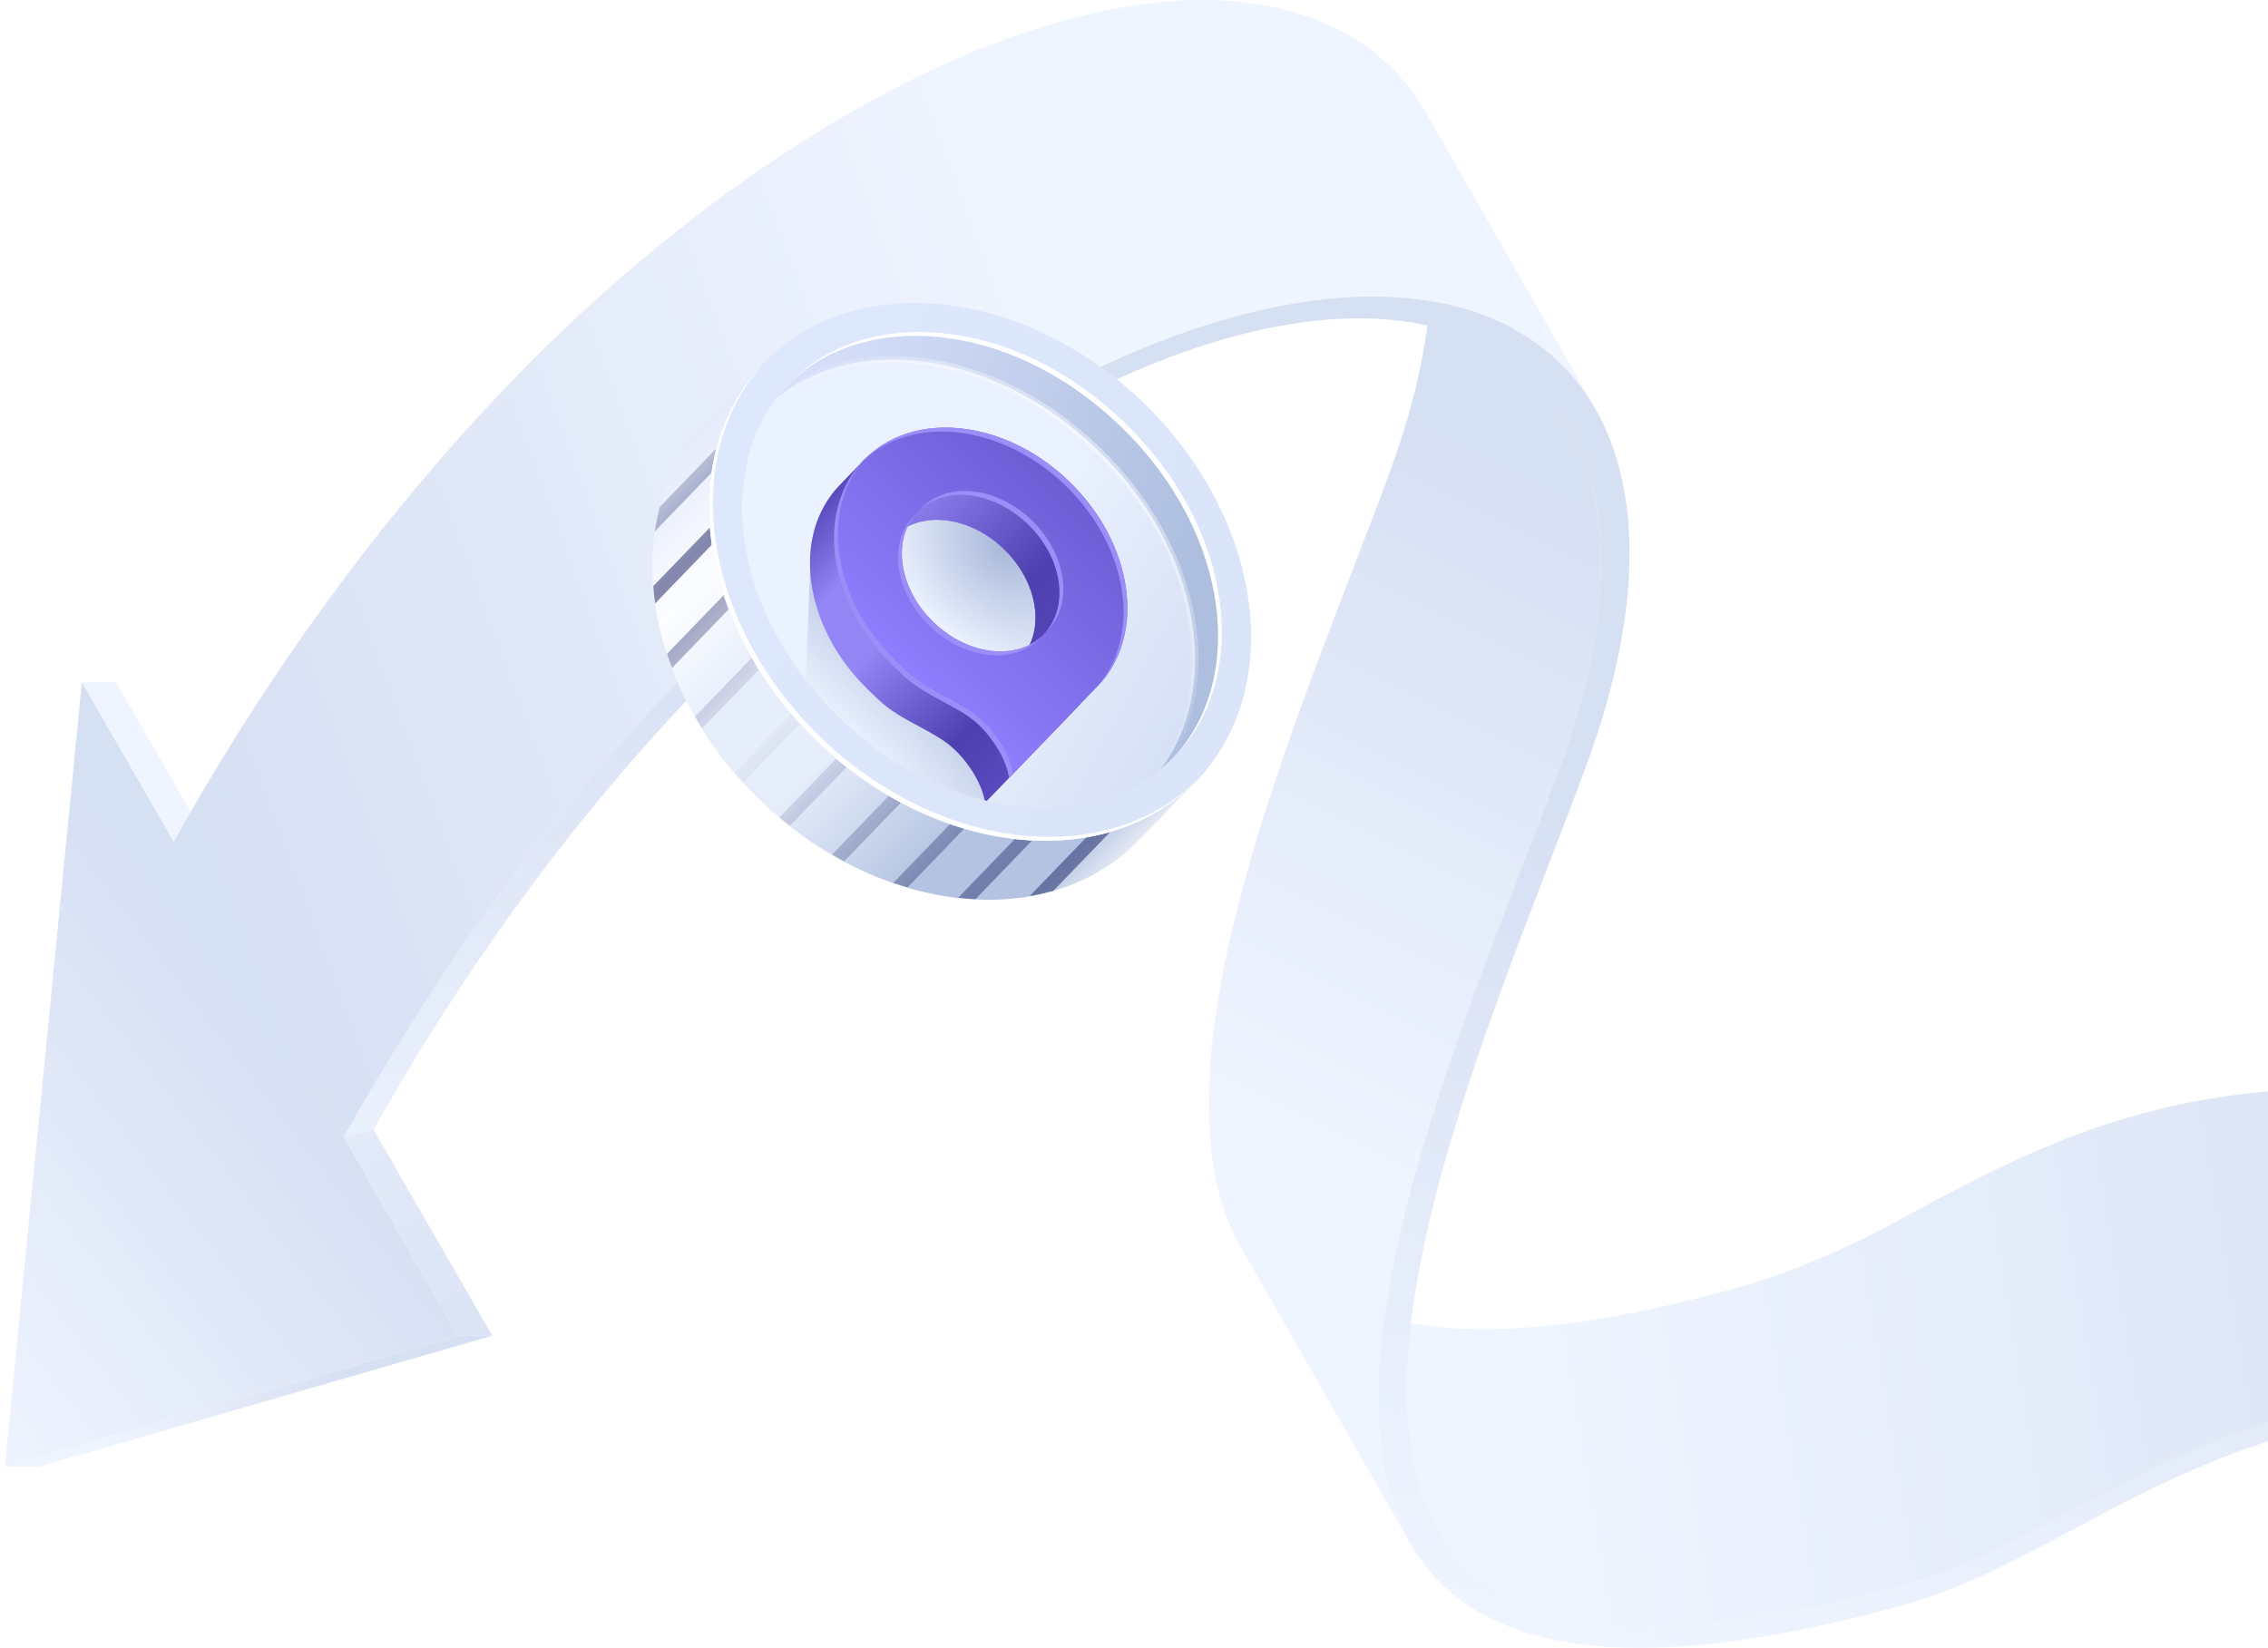 <svg width="344" height="250" viewBox="0 0 344 250" fill="none" xmlns="http://www.w3.org/2000/svg">
<g opacity="0.8">
<path d="M12.421 103.519L17.602 103.505L74.665 202.643L69.484 202.658L12.421 103.519Z" fill="url(#paint0_linear_16037_1889)"/>
<path d="M69.482 202.657L74.663 202.643L5.912 222.504L0.729 222.517L69.482 202.657Z" fill="url(#paint1_linear_16037_1889)"/>
<path d="M12.419 103.518L69.482 202.657L0.729 222.517L12.419 103.518Z" fill="url(#paint2_linear_16037_1889)"/>
<path d="M218.004 231.835L192.28 186.849C194.246 190.288 196.838 193.12 200.061 195.367C206.064 199.552 214.404 201.644 225.001 201.644C235.664 201.643 248.613 199.529 263.777 195.293C270.702 193.358 278.89 189.997 287.003 185.647C303.712 176.687 323.321 165.138 354.08 165.143C380.664 165.145 395.09 176.42 406.686 185.478C414.873 191.878 421.949 197.403 431.001 197.404L456.726 242.391C447.677 242.391 440.602 236.863 432.411 230.465C420.815 221.406 406.389 210.132 379.804 210.129C349.047 210.129 329.435 221.676 312.728 230.633C304.615 234.983 296.427 238.344 289.501 240.279C274.338 244.515 261.389 246.629 250.726 246.63C240.128 246.63 231.789 244.538 225.786 240.353C222.562 238.106 219.971 235.274 218.004 231.835Z" fill="url(#paint3_linear_16037_1889)"/>
<path d="M213.926 234.187L188.202 189.201C182.969 180.051 181.972 166.901 185.133 149.418C188.872 128.716 197.913 105.258 205.18 86.41C207.289 80.933 209.284 75.754 210.991 71.07C218.865 49.44 219.027 31.377 212.151 19.349L237.875 64.335C244.752 76.363 244.593 94.428 236.716 116.056C235.009 120.74 233.014 125.919 230.904 131.397C223.638 150.244 214.599 173.699 210.857 194.404C207.697 211.888 208.694 225.038 213.926 234.187Z" fill="url(#paint4_linear_16037_1889)"/>
<path d="M216.256 17.064C211.908 9.457 204.933 4.202 195.744 1.688C191.634 0.561 187.187 0.001 182.426 0C176.376 -0 169.818 0.909 162.811 2.723C149.729 6.115 135.754 12.516 121.272 21.758C104.976 32.152 89.25 45.381 74.535 61.069C62.812 73.565 51.695 87.645 41.49 102.925C35.292 112.203 30.182 120.816 26.166 128.066L52.134 172.524C55.641 166.429 62.382 155.142 67.212 147.91C77.415 132.632 88.532 118.553 100.257 106.053C114.972 90.365 130.696 77.14 146.994 66.742C161.476 57.501 175.452 51.096 188.533 47.708C195.539 45.893 202.097 44.984 208.147 44.985C212.909 44.985 217.355 45.549 221.466 46.672C230.655 49.187 237.627 54.44 241.978 62.049L216.256 17.064Z" fill="url(#paint5_linear_16037_1889)"/>
<path d="M208.149 44.984C212.911 44.984 217.357 45.548 221.468 46.671C233.386 49.932 241.579 57.808 245.151 69.442C248.881 81.575 247.391 97.488 240.847 115.461C239.131 120.175 237.128 125.368 235.011 130.865C227.797 149.589 218.814 172.892 215.123 193.33C210.851 216.988 214.338 232.368 225.791 240.348C231.795 244.533 240.134 246.625 250.731 246.625C261.394 246.624 274.344 244.51 289.507 240.274C296.433 238.339 303.629 234.735 311.742 230.385C328.451 221.425 349.052 210.119 379.807 210.122C406.391 210.125 420.818 221.4 432.413 230.458C440.601 236.857 447.677 242.383 456.729 242.384L454.82 245.72C444.667 245.72 437.294 239.958 428.753 233.287C416.859 223.995 403.379 213.46 377.898 213.459C348.611 213.456 329.723 223.846 312.886 232.874C304.718 237.254 296.818 241.235 289.102 243.389C273.384 247.776 259.817 249.999 248.743 250C248.294 250.001 247.846 249.999 247.403 249.989C236.857 249.815 228.382 247.545 222.206 243.24C210.147 234.833 206.431 218.859 210.851 194.397C214.592 173.693 223.632 150.238 230.898 131.39C233.008 125.912 235.003 120.733 236.709 116.049C249.209 81.719 242.272 56.364 218.605 49.886C214.734 48.825 210.553 48.303 206.106 48.3C189.777 48.3 169.888 55.371 148.663 68.915C112.899 91.732 86.629 124.613 70.89 148.176C65.237 156.64 60.5 164.538 56.694 171.325L52.127 172.518C56.113 165.339 61.105 157.039 67.205 147.904C77.409 132.626 88.525 118.547 100.251 106.047C114.965 90.36 130.69 77.134 146.987 66.736C161.469 57.495 175.446 51.091 188.526 47.702C195.541 45.892 202.099 44.983 208.149 44.984Z" fill="url(#paint6_linear_16037_1889)"/>
</g>
<path d="M115.241 121.371C133.347 138.884 159.113 141.593 172.79 127.423L183.013 116.831L180.099 114.012C183.523 100.141 178.052 82.899 164.771 70.053C150.76 56.5 132.161 51.813 118.127 56.954L115.429 55.498L107.222 64.002C93.545 78.173 97.135 103.858 115.241 121.371Z" fill="url(#paint7_linear_16037_1889)"/>
<g style="mix-blend-mode:overlay" opacity="0.5">
<path fill-rule="evenodd" clip-rule="evenodd" d="M112.731 118.711L129.02 101.834L127.558 100.42L111.381 117.181C111.82 117.696 112.27 118.206 112.731 118.711ZM106.5 110.522L122.064 94.397L120.601 92.982L105.418 108.714C105.765 109.32 106.126 109.923 106.5 110.522ZM101.928 101.345L118.659 84.011L117.197 82.597L101.172 99.201C101.406 99.917 101.658 100.632 101.928 101.345ZM99.372 91.546L117.756 72.498L116.294 71.084L99.079 88.92C99.148 89.792 99.246 90.667 99.372 91.546ZM99.321 80.615L114.044 65.361L112.582 63.946L100.07 76.91C99.752 78.12 99.502 79.357 99.321 80.615ZM119.81 125.289C119.278 124.871 118.75 124.441 118.228 124L134.503 107.137L135.965 108.552L119.81 125.289ZM128.042 130.673C127.427 130.344 126.815 130.002 126.206 129.647L143.218 112.021L144.68 113.435L128.042 130.673ZM137.655 134.626C136.934 134.414 136.214 134.184 135.495 133.935L154.411 114.336L155.873 115.75L137.655 134.626ZM147.944 136.414C147.076 136.37 146.203 136.298 145.326 136.197L164.874 115.944L166.336 117.359L147.944 136.414ZM159.785 135.13C158.603 135.47 157.394 135.744 156.162 135.954L172.481 119.047L173.943 120.461L159.785 135.13Z" fill="url(#paint8_linear_16037_1889)"/>
</g>
<ellipse rx="45.611" ry="35.661" transform="matrix(0.719 0.695 -0.694 0.72 148.645 86.761)" fill="url(#paint9_linear_16037_1889)"/>
<path fill-rule="evenodd" clip-rule="evenodd" d="M141.58 94.381C136.291 89.265 135.213 81.793 139.171 77.692C143.13 73.59 150.626 74.412 155.915 79.528C161.204 84.644 162.283 92.116 158.324 96.217C154.365 100.319 146.869 99.497 141.58 94.381Z" fill="url(#paint10_radial_16037_1889)"/>
<path d="M122.146 105.262L122.874 86.297C122.757 83.426 123.223 80.661 124.298 78.188C123.911 82.016 124.23 91.214 128.605 97.376C134.074 105.078 150.986 110.309 149.409 121.795L139.379 119.623L122.146 105.262Z" fill="url(#paint11_linear_16037_1889)"/>
<path fill-rule="evenodd" clip-rule="evenodd" d="M162.936 107.78C170.227 100.077 168.269 86.256 158.521 76.827C150.461 69.031 139.587 66.667 131.857 70.356L131.144 69.667L127.365 73.582C119.952 81.263 121.881 95.169 131.675 104.643L131.687 104.654C131.761 104.725 131.834 104.796 131.908 104.867L133.134 106.052C134.946 107.805 137.148 108.993 139.351 110.182L139.351 110.182L139.351 110.182C140.5 110.803 141.65 111.423 142.744 112.124C143.509 112.613 144.247 113.194 144.938 113.863C147.166 116.017 149.07 119.239 149.409 121.794L162.936 107.78ZM135.522 81.472C131.563 85.574 132.642 93.046 137.931 98.161C143.22 103.277 150.716 104.099 154.675 99.998C158.633 95.896 157.555 88.424 152.266 83.309C146.977 78.193 139.481 77.371 135.522 81.472Z" fill="url(#paint12_linear_16037_1889)"/>
<path d="M154.675 99.998C158.633 95.896 157.555 88.424 152.266 83.309C146.977 78.193 139.481 77.371 135.522 81.472L135.231 69.171C142.542 67.425 151.577 70.11 158.521 76.828C165.466 83.545 168.457 92.492 166.966 99.867L154.675 99.998Z" fill="url(#paint13_linear_16037_1889)"/>
<path fill-rule="evenodd" clip-rule="evenodd" d="M131.014 69.802C138.427 62.121 152.377 63.574 162.17 73.047C171.918 82.476 173.876 96.296 166.585 103.999L153.058 118.014C152.719 115.459 150.815 112.237 148.587 110.082C147.896 109.413 147.158 108.833 146.393 108.343C145.299 107.642 144.149 107.022 143 106.402C140.797 105.213 138.595 104.025 136.782 102.271L135.557 101.086C135.483 101.016 135.41 100.945 135.336 100.874L135.324 100.862C125.53 91.389 123.6 77.483 131.014 69.802ZM141.58 94.381C136.291 89.265 135.212 81.793 139.171 77.692C143.13 73.59 150.626 74.412 155.915 79.528C161.204 84.644 162.282 92.116 158.324 96.217C154.365 100.319 146.869 99.497 141.58 94.381Z" fill="url(#paint14_linear_16037_1889)"/>
<g filter="url(#filter0_f_16037_1889)">
<path fill-rule="evenodd" clip-rule="evenodd" d="M162.17 73.047C152.377 63.574 138.427 62.121 131.014 69.802C130.918 69.902 130.823 70.002 130.73 70.104C138.213 62.757 151.928 64.293 161.594 73.644C171.342 83.072 173.3 96.893 166.009 104.596L166.585 103.999C173.876 96.296 171.918 82.476 162.17 73.047ZM138.891 77.997C135.267 82.156 136.42 89.39 141.58 94.381C146.74 99.372 154.001 100.276 158.028 96.508C157.938 96.612 157.844 96.714 157.748 96.814C153.789 100.916 146.293 100.093 141.004 94.978C135.715 89.862 134.636 82.39 138.595 78.288C138.691 78.189 138.79 78.091 138.891 77.997Z" fill="#9B8EF9"/>
</g>
<g filter="url(#filter1_f_16037_1889)">
<path fill-rule="evenodd" clip-rule="evenodd" d="M131.306 69.507C131.207 69.604 131.11 69.702 131.014 69.802C123.6 77.483 125.53 91.389 135.324 100.862L135.336 100.874C135.41 100.945 135.483 101.016 135.557 101.086L136.782 102.271C138.595 104.025 140.797 105.213 143 106.402L143 106.402C144.149 107.022 145.299 107.642 146.393 108.343C147.158 108.833 147.895 109.413 148.587 110.082C150.814 112.237 152.719 115.459 153.058 118.014L153.634 117.417C153.295 114.862 151.39 111.64 149.163 109.485C148.471 108.816 147.734 108.236 146.969 107.746C145.875 107.046 144.725 106.425 143.576 105.805L143.576 105.805C141.373 104.616 139.171 103.428 137.358 101.675L136.133 100.489C136.059 100.419 135.986 100.348 135.912 100.278L135.912 100.277L135.9 100.265C126.233 90.915 124.228 77.246 131.306 69.507ZM158.604 95.912C162.227 91.753 161.075 84.519 155.915 79.528C150.755 74.537 143.493 73.633 139.466 77.401C139.557 77.297 139.65 77.195 139.747 77.095C143.705 72.994 151.202 73.816 156.491 78.931C161.78 84.047 162.858 91.519 158.9 95.621C158.803 95.721 158.705 95.818 158.604 95.912Z" fill="#9B8EF9"/>
</g>
<path fill-rule="evenodd" clip-rule="evenodd" d="M127.336 108.84C144.337 125.284 166.828 126.436 177.853 115.013C188.878 103.589 186.956 81.127 169.955 64.683C152.954 48.239 130.463 47.087 119.438 58.51C108.413 69.933 110.335 92.396 127.336 108.84ZM123.88 112.42C141.987 129.933 167.752 132.643 181.43 118.472C195.107 104.301 191.517 78.616 173.411 61.102C155.304 43.589 129.539 40.88 115.861 55.051C102.184 69.222 105.774 94.907 123.88 112.42Z" fill="url(#paint15_linear_16037_1889)"/>
<g filter="url(#filter2_f_16037_1889)">
<path fill-rule="evenodd" clip-rule="evenodd" d="M119.728 58.215C130.854 47.108 153.102 48.382 169.955 64.683C186.807 80.984 188.843 103.198 178.138 114.712C178.236 114.614 178.333 114.515 178.429 114.416C189.454 102.993 187.531 80.53 170.531 64.086C153.53 47.642 131.039 46.49 120.014 57.914C119.917 58.013 119.822 58.114 119.728 58.215ZM181.715 118.171C167.966 132.007 142.435 129.214 124.456 111.824C106.477 94.433 102.811 68.986 116.151 54.755C116.054 54.853 115.957 54.951 115.861 55.051C102.184 69.222 105.774 94.907 123.88 112.42C141.986 129.933 167.752 132.643 181.429 118.472C181.525 118.372 181.621 118.272 181.715 118.171Z" fill="white"/>
</g>
<path fill-rule="evenodd" clip-rule="evenodd" d="M117.81 60.397C129.353 50.83 150.391 52.682 166.5 68.263C182.608 83.844 185.18 104.829 176.026 116.706C176.665 116.176 177.275 115.612 177.853 115.012C188.879 103.589 186.956 81.127 169.955 64.683C152.955 48.239 130.463 47.087 119.438 58.51C118.86 59.109 118.317 59.739 117.81 60.397Z" fill="url(#paint16_linear_16037_1889)"/>
<path opacity="0.4" d="M166.847 67.903C150.623 52.211 129.295 50.229 117.491 60.011L118.129 60.782C129.41 51.432 150.159 53.153 166.152 68.623L166.847 67.903ZM176.421 117.012C185.782 104.866 183.071 83.596 166.847 67.903L166.152 68.623C182.146 84.092 184.577 104.792 175.63 116.4L176.421 117.012Z" fill="url(#paint17_linear_16037_1889)"/>
<defs>
<filter id="filter0_f_16037_1889" x="129.73" y="63.871" width="42.26" height="41.724" filterUnits="userSpaceOnUse" color-interpolation-filters="sRGB">
<feFlood flood-opacity="0" result="BackgroundImageFix"/>
<feBlend mode="normal" in="SourceGraphic" in2="BackgroundImageFix" result="shape"/>
<feGaussianBlur stdDeviation="0.5" result="effect1_foregroundBlur_16037_1889"/>
</filter>
<filter id="filter1_f_16037_1889" x="125.505" y="68.507" width="36.781" height="50.507" filterUnits="userSpaceOnUse" color-interpolation-filters="sRGB">
<feFlood flood-opacity="0" result="BackgroundImageFix"/>
<feBlend mode="normal" in="SourceGraphic" in2="BackgroundImageFix" result="shape"/>
<feGaussianBlur stdDeviation="0.5" result="effect1_foregroundBlur_16037_1889"/>
</filter>
<filter id="filter2_f_16037_1889" x="105.556" y="48.368" width="81.757" height="81.186" filterUnits="userSpaceOnUse" color-interpolation-filters="sRGB">
<feFlood flood-opacity="0" result="BackgroundImageFix"/>
<feBlend mode="normal" in="SourceGraphic" in2="BackgroundImageFix" result="shape"/>
<feGaussianBlur stdDeviation="1" result="effect1_foregroundBlur_16037_1889"/>
</filter>
<linearGradient id="paint0_linear_16037_1889" x1="34.009" y1="125.798" x2="74.739" y2="220.984" gradientUnits="userSpaceOnUse">
<stop stop-color="#EBF2FF"/>
<stop offset="1" stop-color="#CCD8F0"/>
</linearGradient>
<linearGradient id="paint1_linear_16037_1889" x1="16.524" y1="219.744" x2="44.274" y2="197.144" gradientUnits="userSpaceOnUse">
<stop stop-color="#EBF2FF"/>
<stop offset="1" stop-color="#CCD8F0"/>
</linearGradient>
<linearGradient id="paint2_linear_16037_1889" x1="-28.45" y1="187.046" x2="29.644" y2="142.649" gradientUnits="userSpaceOnUse">
<stop stop-color="#EBF2FF"/>
<stop offset="1" stop-color="#CCD8F0"/>
</linearGradient>
<linearGradient id="paint3_linear_16037_1889" x1="236.439" y1="218.615" x2="397.998" y2="191.717" gradientUnits="userSpaceOnUse">
<stop stop-color="#EBF2FF"/>
<stop offset="1" stop-color="#CCD8F0"/>
</linearGradient>
<linearGradient id="paint4_linear_16037_1889" x1="183.335" y1="164.707" x2="230.365" y2="70.794" gradientUnits="userSpaceOnUse">
<stop stop-color="#EBF2FF"/>
<stop offset="1" stop-color="#CCD8F0"/>
</linearGradient>
<linearGradient id="paint5_linear_16037_1889" x1="152.133" y1="38.259" x2="16.041" y2="88.623" gradientUnits="userSpaceOnUse">
<stop stop-color="#EBF2FF"/>
<stop offset="1" stop-color="#CCD8F0"/>
</linearGradient>
<linearGradient id="paint6_linear_16037_1889" x1="138.565" y1="221.393" x2="169.032" y2="104.853" gradientUnits="userSpaceOnUse">
<stop stop-color="#EBF2FF"/>
<stop offset="1" stop-color="#CCD8F0"/>
</linearGradient>
<linearGradient id="paint7_linear_16037_1889" x1="95.792" y1="72.56" x2="165.456" y2="139.798" gradientUnits="userSpaceOnUse">
<stop stop-color="#E0E8FA"/>
<stop offset="0.188" stop-color="#FCFDFF"/>
<stop offset="0.354" stop-color="#E7EEFB"/>
<stop offset="0.515" stop-color="#E7EEFB"/>
<stop offset="0.762" stop-color="#B4C3E1"/>
<stop offset="0.9" stop-color="#B4C3E1"/>
<stop offset="1" stop-color="#FCFDFF"/>
</linearGradient>
<linearGradient id="paint8_linear_16037_1889" x1="158.702" y1="139.656" x2="91.731" y2="75.018" gradientUnits="userSpaceOnUse">
<stop stop-color="#0B1359"/>
<stop offset="0.567" stop-color="#0B1359" stop-opacity="0"/>
<stop offset="0.827" stop-color="#0B1359"/>
<stop offset="1" stop-color="#0B1359" stop-opacity="0"/>
</linearGradient>
<linearGradient id="paint9_linear_16037_1889" x1="19.488" y1="61.37" x2="72.296" y2="46.583" gradientUnits="userSpaceOnUse">
<stop stop-color="#EBF2FF"/>
<stop offset="1" stop-color="#CCD8F0"/>
</linearGradient>
<radialGradient id="paint10_radial_16037_1889" cx="0" cy="0" r="1" gradientUnits="userSpaceOnUse" gradientTransform="translate(152.245 83.032) rotate(133.222) scale(15.574 20.103)">
<stop stop-color="#A9B8DA"/>
<stop offset="1" stop-color="#A9B8DA" stop-opacity="0"/>
</radialGradient>
<linearGradient id="paint11_linear_16037_1889" x1="141.675" y1="94.996" x2="127.105" y2="110.059" gradientUnits="userSpaceOnUse">
<stop stop-color="#A9B8DA"/>
<stop offset="1" stop-color="#A9B8DA" stop-opacity="0"/>
</linearGradient>
<linearGradient id="paint12_linear_16037_1889" x1="113.942" y1="87.49" x2="149.445" y2="121.757" gradientUnits="userSpaceOnUse">
<stop stop-color="#5849BD"/>
<stop offset="0.212" stop-color="#9385F4"/>
<stop offset="0.425" stop-color="#9385F4"/>
<stop offset="0.809" stop-color="#4E40B0"/>
<stop offset="1" stop-color="#5849BD"/>
</linearGradient>
<linearGradient id="paint13_linear_16037_1889" x1="133.028" y1="79.06" x2="160.995" y2="106.053" gradientUnits="userSpaceOnUse">
<stop stop-color="#9385F4"/>
<stop offset="0.583" stop-color="#4E40B0"/>
<stop offset="1" stop-color="#5849BD"/>
</linearGradient>
<linearGradient id="paint14_linear_16037_1889" x1="162.17" y1="73.047" x2="135.294" y2="100.833" gradientUnits="userSpaceOnUse">
<stop stop-color="#6C5DD3"/>
<stop offset="1" stop-color="#8F7EFE"/>
</linearGradient>
<linearGradient id="paint15_linear_16037_1889" x1="112.015" y1="87.098" x2="172.791" y2="112.012" gradientUnits="userSpaceOnUse">
<stop stop-color="#DDE8FC"/>
<stop offset="1" stop-color="#DAE5FA"/>
</linearGradient>
<linearGradient id="paint16_linear_16037_1889" x1="178.226" y1="94.028" x2="115.74" y2="74.309" gradientUnits="userSpaceOnUse">
<stop stop-color="#ADBEDF"/>
<stop offset="1" stop-color="#D7E0FA"/>
</linearGradient>
<linearGradient id="paint17_linear_16037_1889" x1="166.5" y1="68.263" x2="146.896" y2="88.53" gradientUnits="userSpaceOnUse">
<stop stop-color="white"/>
<stop offset="1" stop-color="white" stop-opacity="0"/>
</linearGradient>
</defs>
</svg>
